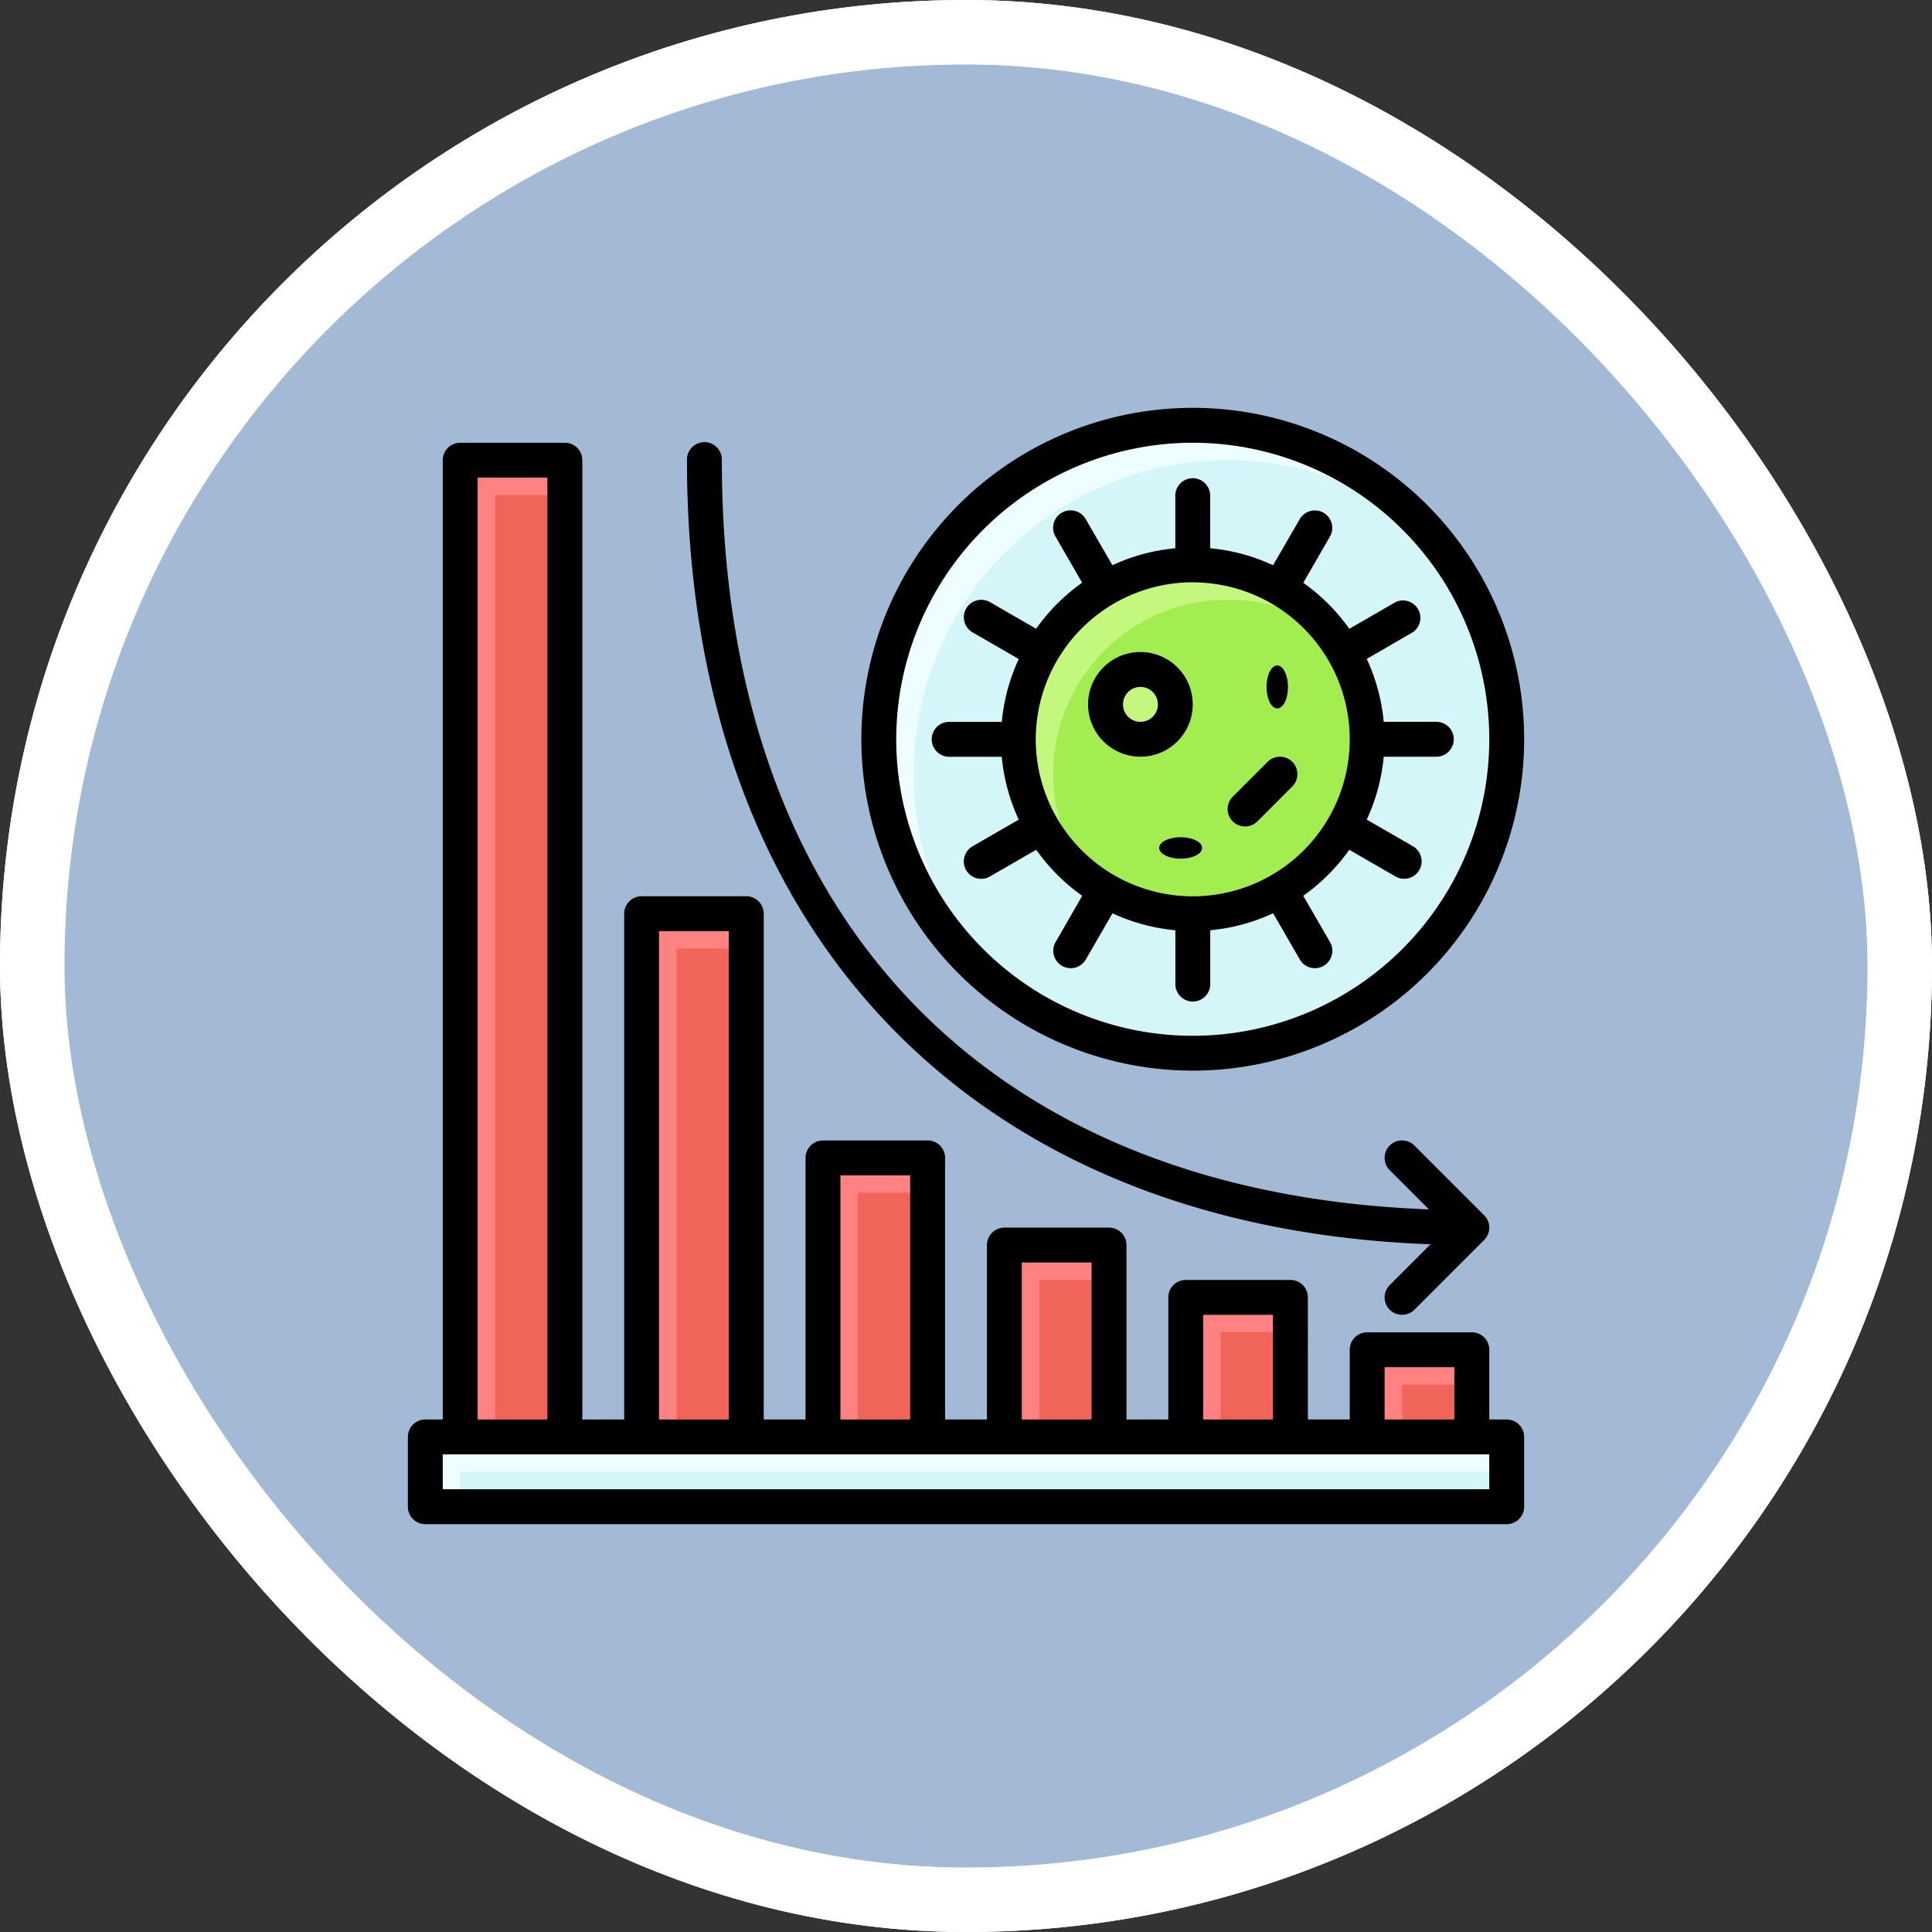 <svg xmlns="http://www.w3.org/2000/svg" width="90" height="90" viewBox="0 0 90 90">
  <rect x="0" y="0" width="90" height="90" fill="#333333" stroke="none"/>
  <g id="Grupo_1112516" data-name="Grupo 1112516" transform="translate(-334.051 -702)">
    <g id="Grupo_1098742" data-name="Grupo 1098742" transform="translate(-869.269 313.258)">
      <g id="Rectángulo_400898" data-name="Rectángulo 400898" transform="translate(1203.32 388.742)" fill="#b4d1f0" stroke="#fff" stroke-width="3" opacity="0.859">
        <rect width="90" height="90" rx="45" stroke="none"/>
        <rect x="1.5" y="1.5" width="87" height="87" rx="43.5" fill="none"/>
      </g>
      <g id="Rectángulo_400907" data-name="Rectángulo 400907" transform="translate(1203.32 388.742)" fill="none" stroke="#fff" stroke-width="3">
        <rect width="90" height="90" rx="45" stroke="none"/>
        <rect x="1.5" y="1.5" width="87" height="87" rx="43.5" fill="none"/>
      </g>
    </g>
    <g id="Grupo_1112325" data-name="Grupo 1112325" transform="translate(353.051 721)">
      <g id="Grupo_1112323" data-name="Grupo 1112323" transform="translate(0.813 0.813)">
        <path id="Trazado_904314" data-name="Trazado 904314" d="M1,59H51.375v3.25H1Z" transform="translate(-1 -11.875)" fill="#eefdff"/>
        <path id="Trazado_904315" data-name="Trazado 904315" d="M3,61H51.75v1.625H3Z" transform="translate(-1.375 -12.25)" fill="#d4f6f9"/>
        <path id="Trazado_904316" data-name="Trazado 904316" d="M3,3H7.875V48.5H3Z" transform="translate(-1.375 -1.375)" fill="#ff8282"/>
        <path id="Trazado_904317" data-name="Trazado 904317" d="M5,5H8.25V48.875H5Z" transform="translate(-1.75 -1.75)" fill="#f0645a"/>
        <path id="Trazado_904318" data-name="Trazado 904318" d="M13.4,29h4.875V53.375H13.4Z" transform="translate(-3.325 -6.25)" fill="#ff8282"/>
        <path id="Trazado_904319" data-name="Trazado 904319" d="M15.4,31h3.25V53.75H15.4Z" transform="translate(-3.7 -6.625)" fill="#f0645a"/>
        <path id="Trazado_904320" data-name="Trazado 904320" d="M23.8,43h4.875V56H23.8Z" transform="translate(-5.275 -8.875)" fill="#ff8282"/>
        <path id="Trazado_904321" data-name="Trazado 904321" d="M25.8,45h3.25V56.375H25.8Z" transform="translate(-5.65 -9.25)" fill="#f0645a"/>
        <path id="Trazado_904322" data-name="Trazado 904322" d="M44.6,51h4.875v6.5H44.6Z" transform="translate(-9.175 -10.375)" fill="#ff8282"/>
        <path id="Trazado_904323" data-name="Trazado 904323" d="M46.6,53h3.25v4.875H46.6Z" transform="translate(-9.55 -10.75)" fill="#f0645a"/>
        <path id="Trazado_904324" data-name="Trazado 904324" d="M55,54h4.875v4.063H55Z" transform="translate(-11.125 -10.938)" fill="#ff8282"/>
        <path id="Trazado_904325" data-name="Trazado 904325" d="M57,56h3.25v2.438H57Z" transform="translate(-11.5 -11.313)" fill="#f0645a"/>
        <path id="Trazado_904326" data-name="Trazado 904326" d="M34.2,48h4.875v8.938H34.2Z" transform="translate(-7.225 -9.813)" fill="#ff8282"/>
        <path id="Trazado_904327" data-name="Trazado 904327" d="M36.2,50h3.25v7.313H36.2Z" transform="translate(-7.6 -10.188)" fill="#f0645a"/>
        <circle id="Elipse_12136" data-name="Elipse 12136" cx="14.5" cy="14.5" r="14.5" transform="translate(21.188 0.187)" fill="#eefdff"/>
        <path id="Trazado_904328" data-name="Trazado 904328" d="M43.625,3A14.614,14.614,0,0,0,32.51,27.115,14.614,14.614,0,0,0,53.115,6.51,14.555,14.555,0,0,0,43.625,3Z" transform="translate(-6.25 -1.375)" fill="#d4f6f9"/>
        <g id="Grupo_1112322" data-name="Grupo 1112322" transform="translate(27.625 6.5)">
          <circle id="Elipse_12137" data-name="Elipse 12137" cx="8.5" cy="8.5" r="8.5" transform="translate(-0.438 -0.313)" fill="#c3f77e"/>
          <path id="Trazado_904329" data-name="Trazado 904329" d="M45.125,11a8.114,8.114,0,0,0-6.493,12.993A8.114,8.114,0,0,0,49.993,12.631,8.077,8.077,0,0,0,45.125,11Z" transform="translate(-35.375 -9.375)" fill="#a2ed50"/>
          <circle id="Elipse_12138" data-name="Elipse 12138" cx="1.5" cy="1.5" r="1.5" transform="translate(4.562 4.687)" fill="#c3f77e"/>
        </g>
      </g>
      <g id="Grupo_1112324" data-name="Grupo 1112324" transform="translate(0)">
        <path id="Trazado_904330" data-name="Trazado 904330" d="M51.188,47.5h-.812V44.25a.812.812,0,0,0-.812-.812H44.688a.812.812,0,0,0-.812.813V47.5h-1.95V41.813A.812.812,0,0,0,41.112,41H36.237a.812.812,0,0,0-.812.813V47.5H33.476V39.375a.812.812,0,0,0-.812-.812H27.788a.812.812,0,0,0-.812.813V47.5h-1.95V35.313a.812.812,0,0,0-.812-.812H19.338a.812.812,0,0,0-.812.813V47.5H16.577V23.938a.812.812,0,0,0-.812-.812H10.889a.812.812,0,0,0-.812.813V47.5H8.127V2.813A.812.812,0,0,0,7.314,2H2.438a.812.812,0,0,0-.812.813V47.5H.813A.812.812,0,0,0,0,48.313v3.25a.812.812,0,0,0,.813.813H51.188A.812.812,0,0,0,52,51.563v-3.25A.812.812,0,0,0,51.188,47.5ZM45.5,45.063h3.25V47.5H45.5Zm-8.45-2.437H40.3V47.5H37.05ZM28.6,40.188h3.25V47.5H28.6Zm-8.45-4.062H23.4V47.5h-3.25ZM11.7,24.75h3.25V47.5H11.7ZM3.25,3.625H6.5V47.5H3.25ZM50.375,50.75H1.625V49.125h48.75Z" transform="translate(0 -0.375)"/>
        <path id="Trazado_904331" data-name="Trazado 904331" d="M50.639,39.338l-1.9,1.9a.812.812,0,0,0,1.149,1.149l3.25-3.25a.812.812,0,0,0,0-1.149l-3.25-3.25a.812.812,0,0,0-1.149,1.149l1.826,1.826c-20.671-.777-32.939-13.7-32.939-34.9a.813.813,0,1,0-1.625,0c0,21.9,13.217,35.746,34.639,36.525Z" transform="translate(-3 -0.375)"/>
        <path id="Trazado_904332" data-name="Trazado 904332" d="M41.438,30.875A15.438,15.438,0,1,0,26,15.438,15.455,15.455,0,0,0,41.438,30.875Zm0-29.25A13.813,13.813,0,1,1,27.625,15.438,13.828,13.828,0,0,1,41.438,1.625Z" transform="translate(-4.875)"/>
        <ellipse id="Elipse_12139" data-name="Elipse 12139" cx="0.5" cy="1" rx="0.5" ry="1" transform="translate(40 12)"/>
        <ellipse id="Elipse_12140" data-name="Elipse 12140" cx="1" cy="0.5" rx="1" ry="0.5" transform="translate(35 20)"/>
        <path id="Trazado_904333" data-name="Trazado 904333" d="M32.743,22.578l2.152-1.242a9,9,0,0,0,2.144,2.144L35.8,25.633a.812.812,0,0,0,1.407.813l1.242-2.152a8.854,8.854,0,0,0,2.929.791v2.479a.813.813,0,1,0,1.625,0V25.084a8.854,8.854,0,0,0,2.929-.791l1.242,2.152a.812.812,0,0,0,1.407-.812L47.336,23.48a9,9,0,0,0,2.144-2.144l2.151,1.242a.812.812,0,0,0,.813-1.407l-2.151-1.242A8.854,8.854,0,0,0,51.084,17h2.479a.813.813,0,0,0,0-1.625H51.084a8.854,8.854,0,0,0-.791-2.929L52.444,11.2A.812.812,0,0,0,51.632,9.8l-2.151,1.242a9,9,0,0,0-2.144-2.144l1.242-2.152a.812.812,0,1,0-1.407-.812L45.929,8.081A8.854,8.854,0,0,0,43,7.29V4.812a.813.813,0,0,0-1.625,0V7.29a8.854,8.854,0,0,0-2.929.791L37.2,5.93a.812.812,0,0,0-1.407.813l1.242,2.152a9,9,0,0,0-2.144,2.144L32.743,9.8a.812.812,0,1,0-.812,1.407l2.152,1.242a8.854,8.854,0,0,0-.791,2.929H30.812a.813.813,0,0,0,0,1.625h2.479a8.854,8.854,0,0,0,.791,2.929l-2.152,1.242a.812.812,0,1,0,.812,1.407Zm9.444-13.7a7.313,7.313,0,1,1-7.312,7.312A7.321,7.321,0,0,1,42.188,8.875Z" transform="translate(-5.625 -0.75)"/>
        <path id="Trazado_904334" data-name="Trazado 904334" d="M41.438,18.875A2.438,2.438,0,1,0,39,16.438,2.44,2.44,0,0,0,41.438,18.875Zm0-3.25a.813.813,0,1,1-.812.813A.813.813,0,0,1,41.438,15.625Z" transform="translate(-7.313 -2.625)"/>
        <path id="Trazado_904335" data-name="Trazado 904335" d="M48.387,23.012l1.625-1.625a.812.812,0,0,0-1.149-1.149l-1.625,1.625a.812.812,0,1,0,1.149,1.149Z" transform="translate(-8.812 -3.75)"/>
      </g>
    </g>
  </g>
</svg>

